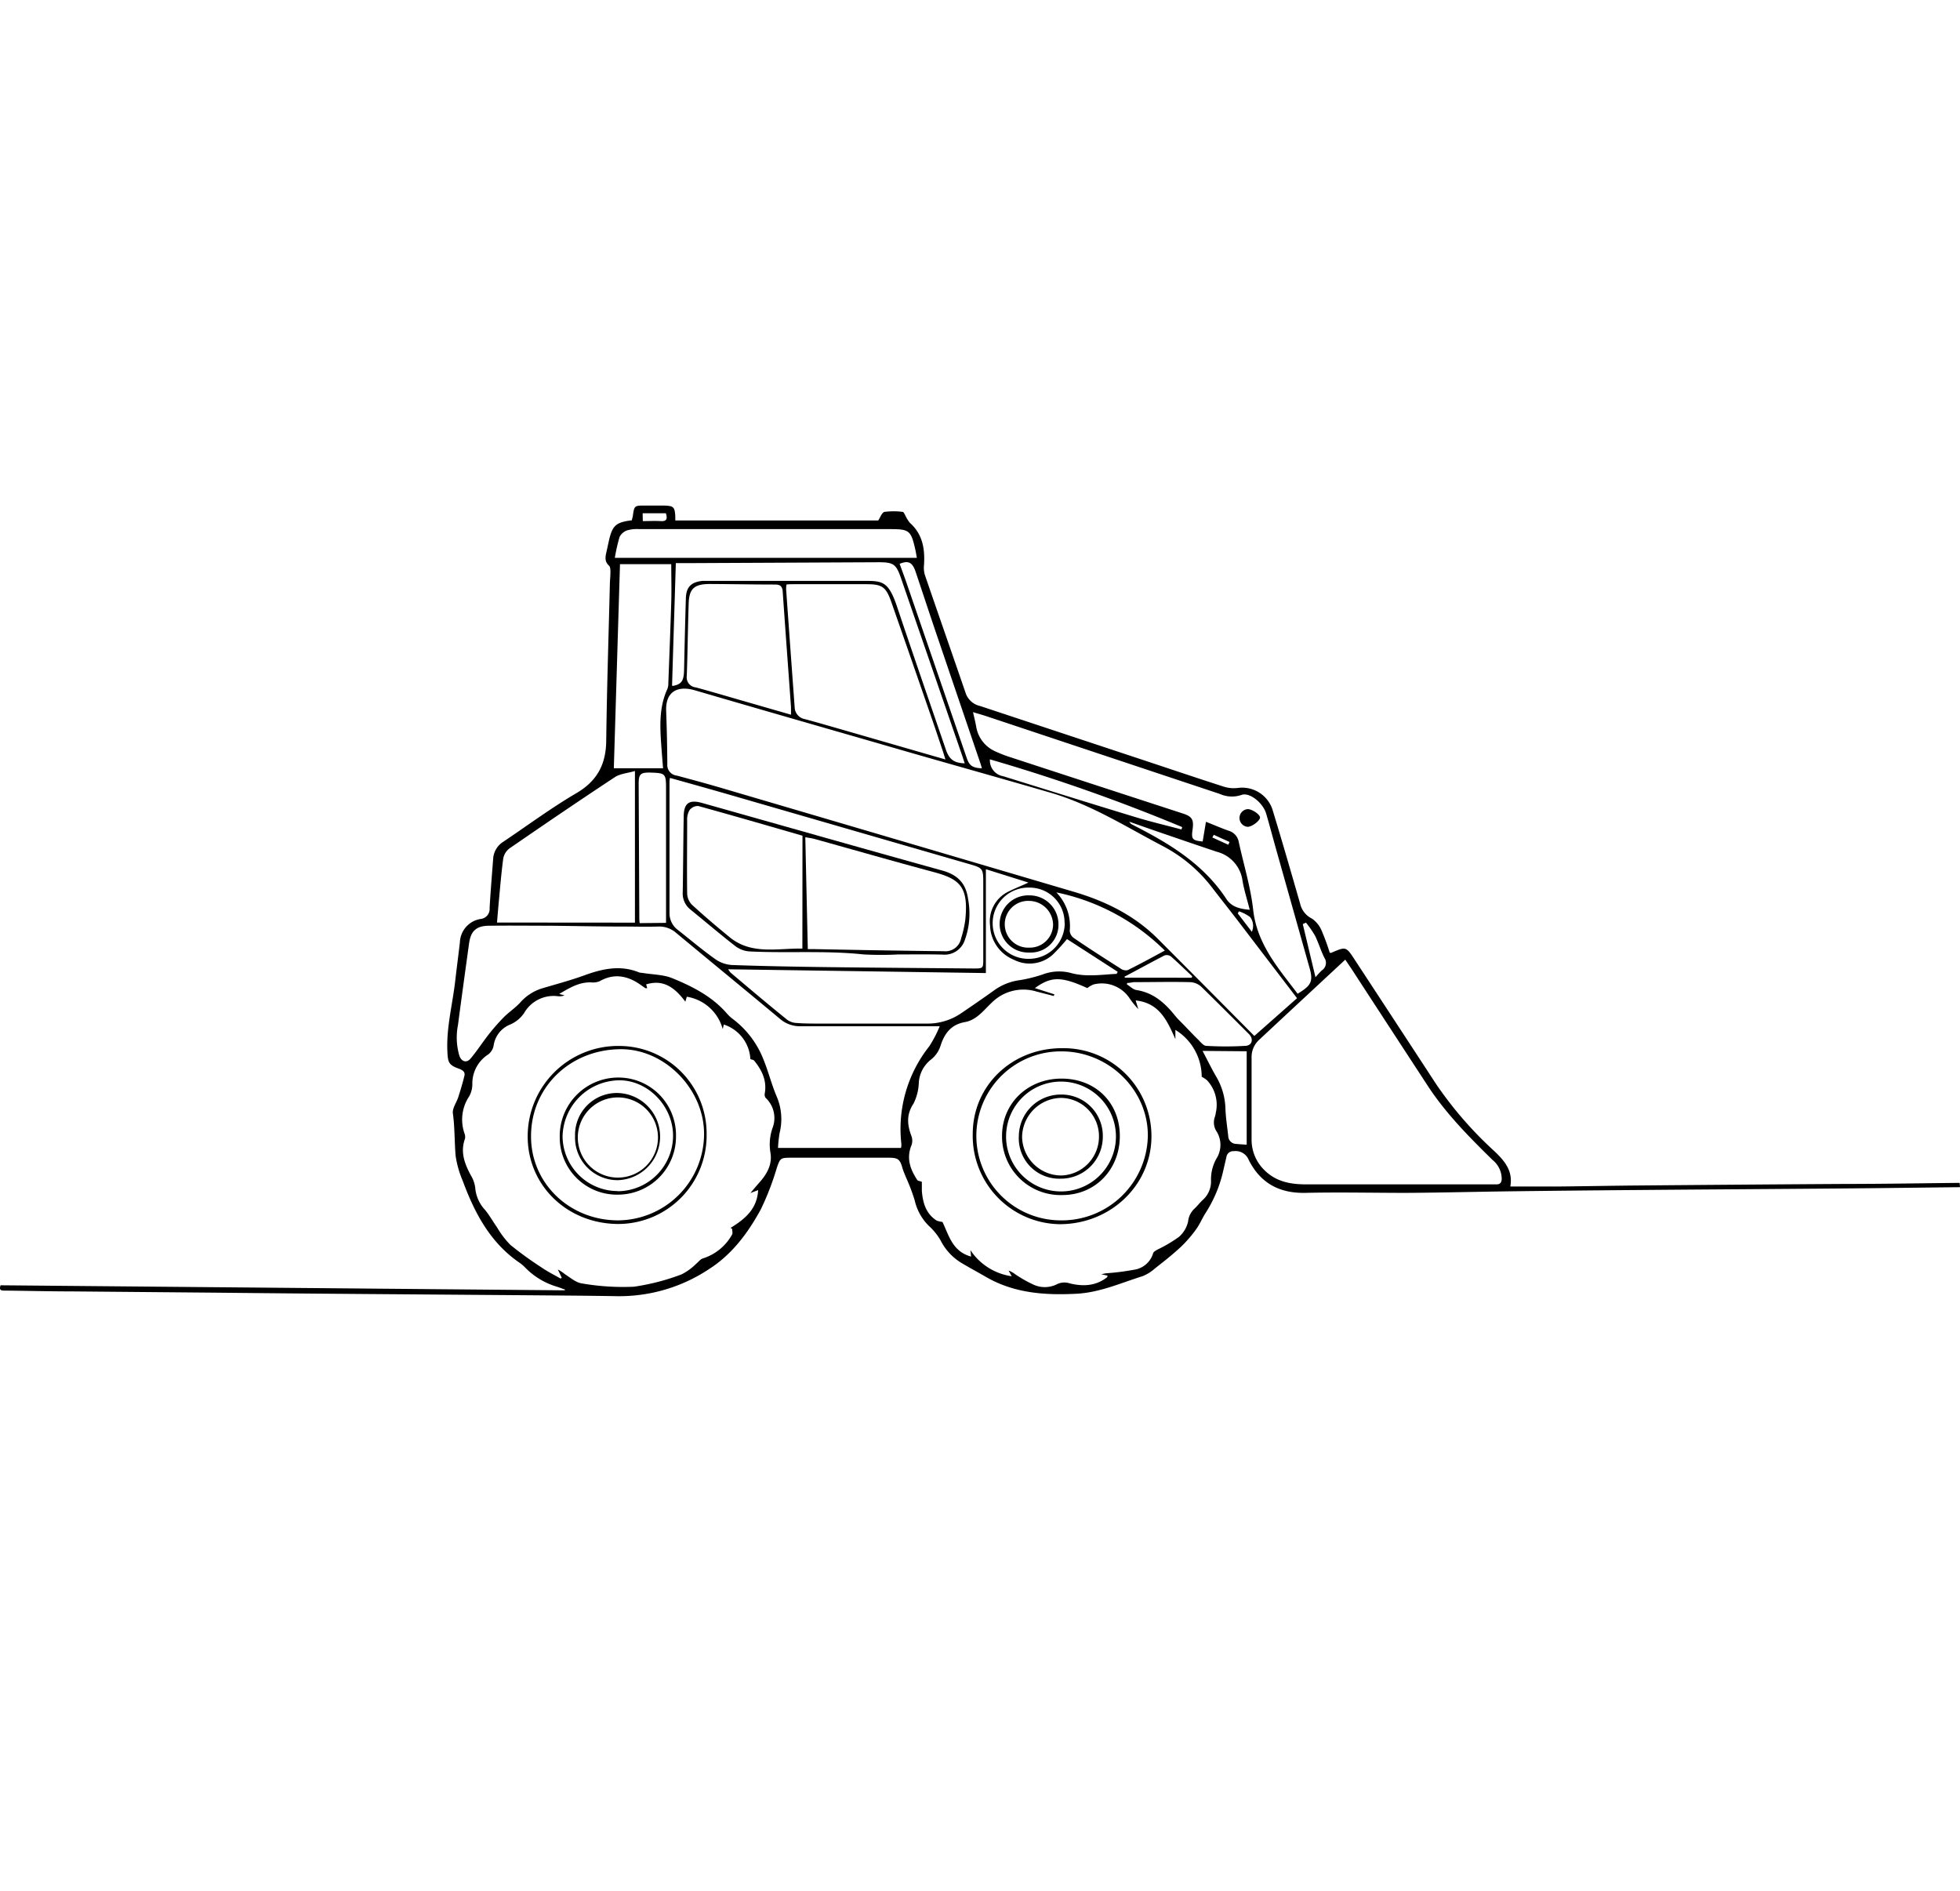 <svg xmlns="http://www.w3.org/2000/svg" viewBox="0 0 368.61 355.7"><g id="OBJECTS"><path d="M368.61,223.27c-7.35.08-14.7.18-22.05.24-12.75.11-25.49.18-38.24.29q-11.86.09-23.73.24c-6.7.08-13.41.26-20.11.3-6.36,0-12.71-.15-19.06,0-4.88.08-8.41-1.88-10.58-6.2A2.65,2.65,0,0,0,232,216.5a1.27,1.27,0,0,0-1.35,1.09c-.2.89-.42,1.78-.62,2.68a24.58,24.58,0,0,1-3.33,7.9c-.63,1-1.06,2.07-1.74,3a23.35,23.35,0,0,1-2.87,3.32c-1.54,1.44-3.21,2.75-4.87,4.05a7.94,7.94,0,0,1-2.32,1.46c-4.1,1.28-8.05,3.08-12.44,3.31-6,.31-11.82-.1-17.15-3.23-1.52-.88-3.07-1.71-4.57-2.61a10.4,10.4,0,0,1-3.84-4.18,11.31,11.31,0,0,0-2.16-2.69,9.8,9.8,0,0,1-2.71-4.82,34.19,34.19,0,0,0-1.6-4.25c-.24-.62-.54-1.24-.72-1.89-.46-1.61-.82-1.91-2.53-1.91l-13.31,0h-5.28c-1.81,0-1.89.15-2.49,1.89a51.73,51.73,0,0,1-3,7.79c-2.4,4.42-5.41,8.48-9.7,11.23a30.52,30.52,0,0,1-17.29,5.13c-5.83-.1-11.67-.13-17.5-.18l-31.41-.24q-13.31-.1-26.61-.24l-27.2-.24c-4.16,0-8.31-.11-12.46-.15-.63,0-1.17,0-.82-1l106.12.95,0-.15c-.48-.18-1-.37-1.45-.52a13.77,13.77,0,0,1-6-3.6,6.78,6.78,0,0,0-1-.87c-5.55-3.77-8.51-9.37-10.75-15.44a19,19,0,0,1-1.34-4.7c-.23-2.68-.15-5.37-.52-8-.13-.94.66-2,1-3,.43-1.35.84-2.7,1.17-4.07.16-.66-.22-1-.91-1.29-2-.7-2.2-1.16-2.29-3.24-.22-4.6,1-9,1.5-13.55.27-2.34.58-4.68.85-7a4.62,4.62,0,0,1,3.88-4.41,1.89,1.89,0,0,0,1.71-2.05c.17-3.11.44-6.21.67-9.32a4.07,4.07,0,0,1,1.91-3.16c4.58-3.07,9-6.36,13.77-9.15,3.89-2.3,5.52-5.4,5.58-9.8.12-9.74.44-19.49.68-29.23,0-.84.11-1.67.11-2.51,0-.42,0-1-.28-1.24-.87-.8-.67-1.7-.45-2.65.14-.62.27-1.25.41-1.87.66-3,1.3-3.63,4.36-4,0-.24.13-.5.17-.77.27-2,.31-2,2.28-2,1.2,0,2.4,0,3.6,0,1.78.06,2,.25,2.11,2,0,.24,0,.47,0,.8h38.17c.38-.56.68-1.51,1.17-1.61a13.18,13.18,0,0,1,3.44,0c.15,0,.3.37.44.58a6.52,6.52,0,0,0,.91,1.49c2.39,2.13,2.83,4.88,2.65,7.87a4.88,4.88,0,0,0,.14,1.87c2.56,7.47,5.17,14.92,7.73,22.39a3.72,3.72,0,0,0,2.69,2.31l31.81,10.54c4.69,1.56,9.38,3.14,14.08,4.65a6.32,6.32,0,0,0,2.56.22,6,6,0,0,1,6.5,4c1.81,5.91,3.52,11.85,5.23,17.79a4.14,4.14,0,0,0,2.2,2.77,5.18,5.18,0,0,1,1.86,2.33,42.05,42.05,0,0,1,1.5,4.1c.16,0,.25.06.31,0,2.74-1.18,2.75-1.19,4.38,1.3q7.68,11.71,15.35,23.45a71.56,71.56,0,0,0,11,12.64c1.9,1.82,3.44,3.67,2.92,6.57,3.22,0,6.28,0,9.35,0,5-.05,9.91-.15,14.86-.19q19.37-.17,38.72-.29c7.19,0,14.38-.13,21.57-.2ZM243.93,187.73c-3.74-4.89-7.38-9.65-11-14.4-1.6-2.09-3.24-4.15-4.85-6.24a27.93,27.93,0,0,0-9.21-7.87c-6.89-3.6-13.49-7.82-21-10.05C187,146,176.14,143,165.29,139.83c-11.53-3.32-23.07-6.63-34.59-10-3-.89-5.56,0-5.42,3.86q.19,5,.22,10a2,2,0,0,0,1.77,2.17c2.66.71,5.31,1.43,8,2.21q33.28,9.79,66.56,19.61c6,1.76,11.46,4.42,15.92,8.88q9.09,9.12,18.15,18.27ZM137.69,231.1l-.3-.17c2.68-1.65,5-3.53,5.19-7.11l-1.45.55c.57-.68,1.15-1.38,1.76-2.06,1.4-1.59,2.38-3.38,2-5.55a9.34,9.34,0,0,1,.38-4.57,5.2,5.2,0,0,0-1.29-5.73,1.11,1.11,0,0,1-.15-.84c.42-2.42-.55-4.37-2-6.15-.13-.16-.43-.18-.71-.29a7.23,7.23,0,0,0-5-6.5l-.2.86a8.38,8.38,0,0,0-6.76-6.09l-.27.94c-2.32-3.16-4.54-4.12-7.37-3.26l.2.72c-.17,0-.26,0-.32,0-.3-.19-.59-.4-.89-.61-2.43-1.73-5-2.26-7.73-.71a3.18,3.18,0,0,1-1.61.22c-2.25-.06-4,1-6,2.18l1,.26a2.57,2.57,0,0,1-1.23.17,6.38,6.38,0,0,0-6.37,3.16,6.08,6.08,0,0,1-2.62,2.16,5,5,0,0,0-3.12,4,2.74,2.74,0,0,1-1,1.62,6.49,6.49,0,0,0-3,5.46,4.75,4.75,0,0,1-.57,2.39,7.9,7.9,0,0,0-.91,7,1.8,1.8,0,0,1,.1,1c-.91,2.5-.08,4.69,1.08,6.86a5.91,5.91,0,0,1,.84,2.33,6.91,6.91,0,0,0,1.83,4.18c.84,1,1.5,2.22,2.28,3.31a16.89,16.89,0,0,0,2.51,3.3,69,69,0,0,0,6,4.33c1.1.75,2.3,1.35,3.45,2l.2-.17-.73-1.54a7.3,7.3,0,0,1,1.33.88c1,.64,2.08,1.59,3.2,1.74a45.17,45.17,0,0,0,9.76.62,42,42,0,0,0,9-2.33,10.78,10.78,0,0,0,2.74-2c.43-.34.79-.87,1.27-1a9.54,9.54,0,0,0,5.5-4.54C137.82,231.86,137.69,231.45,137.69,231.1ZM198.29,187l-.11.31-3.21-.82a8.44,8.44,0,0,0-8.5,2.12c-1.48,1.39-2.78,3.21-5,3.61-2.58.46-3.84,2.1-4.59,4.47a5.47,5.47,0,0,1-1.69,2.5,6,6,0,0,0-2.39,4.36,9.46,9.46,0,0,1-1,4c-1.37,2.08-1.19,4-.38,6.13a2.54,2.54,0,0,1,0,1.7c-1,2.43-.24,4.53,1.09,6.54.12.18.48.19.86.34,0,.44,0,1.08,0,1.72.18,2.21.75,4.26,2.77,5.56a4,4,0,0,0,1.1.26c1.19,2.42,1.84,5.57,5.39,6.52l-.12-1.2a11.19,11.19,0,0,0,7.76,4.9l-.59-1.07a4.63,4.63,0,0,1,1.24.69,24.18,24.18,0,0,0,3.3,1.89,5.11,5.11,0,0,0,4.42.06,3.16,3.16,0,0,1,2.47-.25c2.5.63,4.91.55,7.06-1.1.08-.06.09-.2.14-.33l-1.2-.27c.5-.1.72-.15.94-.18a47.23,47.23,0,0,0,5.21-.66,4.39,4.39,0,0,0,3.61-3.12c.08-.29.54-.51.86-.7a26.29,26.29,0,0,0,4-2.37,5.42,5.42,0,0,0,1.71-2.87,3.81,3.81,0,0,1,1.1-2.34c.59-.53,1.08-1.18,1.66-1.73a4.64,4.64,0,0,0,1.55-3.64,8,8,0,0,1,1-4.1,4.82,4.82,0,0,0,.14-5,3.11,3.11,0,0,1-.39-2.95,5.83,5.83,0,0,0,.15-.7,6.76,6.76,0,0,0-1.65-6.12,6.12,6.12,0,0,0-1-.66,10.35,10.35,0,0,0-4.95-8.81v1.74c-1.54-3.48-3-6.8-7.47-7.28l.5,1.63a15.52,15.52,0,0,1-1.62-2,6.27,6.27,0,0,0-6.82-2.63,4.59,4.59,0,0,0-1.15.68c-4.85-2.21-6.78-2.24-9.86,0Zm-21.58,6h-1.65c-8.15,0-16.31,0-24.46,0a5.72,5.72,0,0,1-3.93-1.4c-6.47-5.4-13-10.74-19.48-16.13a4.83,4.83,0,0,0-3.38-1.22c-2.28.07-4.56,0-6.83,0-4.56,0-9.11-.11-13.66-.15-3.76,0-7.52-.05-11.27,0-2.45,0-3.51.95-3.84,3.36-.7,5.1-1.41,10.2-2.08,15.31a12.12,12.12,0,0,0,.27,5.8c.39,1.1,1.35,1.39,2.08.53,1.08-1.27,2-2.67,3-4s2.08-2.57,3.23-3.76c1-1,2.17-1.76,3.11-2.78a9,9,0,0,1,4.16-2.69c2.68-.8,5.38-1.51,8-2.47,3.39-1.23,6.75-1.95,10.24-.51a2.89,2.89,0,0,0,.59.08c1.89.32,3.91.3,5.63,1,3.8,1.56,7.48,3.42,10.26,6.63a7.4,7.4,0,0,0,1.24,1.13,17.52,17.52,0,0,1,5.71,7.7c.89,2.21,1.47,4.55,2.4,6.74a10.78,10.78,0,0,1,.57,6.9,23,23,0,0,0-.3,2.82h23.12a2,2,0,0,0,.07-.34,3.85,3.85,0,0,0,0-.48,25,25,0,0,1,5.25-18.29A22.93,22.93,0,0,0,176.71,193.05ZM253,180.48c-5.49,5.11-10.85,10.08-16.19,15.07a4.37,4.37,0,0,0-1.43,3.31c0,5.11,0,10.22,0,15.34a8,8,0,0,0,2.64,6.08c2.14,2,4.8,2.46,7.56,2.46,11.71,0,23.42,0,35.13,0h.71c.66,0,.92-.27,1-.92a4.58,4.58,0,0,0-1.7-3.65c-4.46-4.37-8.84-8.79-12.27-14.06q-7.19-11-14.39-22.07C253.72,181.56,253.4,181.06,253,180.48Zm-75.2-37.65c-.22-.73-.35-1.17-.5-1.61-.84-2.5-1.67-5-2.54-7.48q-3.56-10.29-7.15-20.57c-1-2.81-1.72-3.3-4.64-3.3-4.6,0-9.19,0-13.79,0-.42,0-.84,0-1.27.06a6.11,6.11,0,0,0-.07.85q.79,11.1,1.61,22.22a2.33,2.33,0,0,0,1.95,2.25c2.42.65,4.84,1.36,7.25,2.05Zm-58.39,30.69V145c-1.39.41-2.77.5-3.78,1.16-6.66,4.39-13.26,8.88-19.83,13.41a3.07,3.07,0,0,0-1.16,1.92c-.39,2.93-.62,5.87-.9,8.81-.09,1.05-.18,2.11-.27,3.2Zm81.26,3.09a37.08,37.08,0,0,1-2.63,2.88,6.48,6.48,0,0,1-7.38,1,7.16,7.16,0,0,1-4.46-6.44,6.2,6.2,0,0,1,3.62-6.45c1.11-.56,2.28-1,3.59-1.62l-8-2.51V183l-48.47-.71a4.46,4.46,0,0,0,.47.64c3.55,3,7.09,6,10.68,8.89a3.24,3.24,0,0,0,1.77.57c1.39.11,2.79.11,4.19.11,6.7,0,13.41,0,20.12,0a11.17,11.17,0,0,0,6.45-1.85q3.24-2.18,6.4-4.44a10.58,10.58,0,0,1,4.72-1.87,26.58,26.58,0,0,0,4.39-1.09,8.7,8.7,0,0,1,5.17-.29c2.88.82,5.78.34,8.68.19.05,0,.08-.13.23-.38Zm25.51-18.35.62-3.71c1.54.61,2.89,1.2,4.28,1.69a2.67,2.67,0,0,1,1.89,2.11c.92,4.25,2.23,8.45,2.71,12.75.73,6.49,4.74,11,8.36,15.79,2.64-1.6,3-2.34,2.15-5.18q-3-10.65-6-21.29c-.7-2.46-1.34-4.93-2.06-7.38-.6-2.08-3.18-4.12-4.67-3.53a5.57,5.57,0,0,1-4.06-.2L185.52,134.7c-.81-.27-1.63-.49-2.53-.77.23,1,.44,1.85.59,2.67a6.16,6.16,0,0,0,3.54,4.68,24.16,24.16,0,0,0,3,1.16q16.22,5.31,32.42,10.58c1.69.56,2,1.18,1.74,3S224.25,158.07,226.19,158.26ZM126,146.3a6.22,6.22,0,0,0-.09.66q0,12.42,0,24.82a3.92,3.92,0,0,0,1.65,3.17c2.32,1.83,4.58,3.75,7,5.46a6.06,6.06,0,0,0,3.18,1.08c6.1.22,12.21.32,18.32.4,9,.11,18,.17,27,.25,1.85,0,1.86,0,1.86-1.82q0-7,0-14c0-3.08,0-3.07-3-3.92L139.05,150C134.77,148.75,130.47,147.55,126,146.3Zm22.76-11.89c0-.59,0-1,0-1.43-.52-7.25-1.06-14.49-1.56-21.74-.07-.95-.46-1.31-1.43-1.31-4.07,0-8.14-.08-12.21-.1-3,0-4,.84-4.05,3.88-.15,4.47-.19,8.94-.35,13.41a1.9,1.9,0,0,0,1.71,2.16c3,.81,6,1.71,9,2.57ZM116.6,106.1c-.39,12.83-.77,25.59-1.16,38.39h9.26c-.12-1.5-.24-2.93-.34-4.36-.26-3.6-.41-7.18,1.16-10.58a2.84,2.84,0,0,0,.17-1.06c.19-5.1.4-10.2.55-15.31.07-2.34,0-4.68,0-7.08Zm-1-1.19h56.83c-.11-.6-.19-1.11-.3-1.6-.81-3.55-1.12-3.8-4.73-3.8H120.2a6.74,6.74,0,0,0-2.25.23,2.56,2.56,0,0,0-1.43,1.24A32.77,32.77,0,0,0,115.63,104.91Zm65.83,38.65c-.18-.55-.32-1-.48-1.46l-11.5-33.36c-.92-2.67-1.42-3-4.25-3l-34.51.16H127.1c-.24,7.87-.48,15.47-.71,23.06.17,0,.26.07.33,0,1.49-.31,1.89-1,1.93-2.94.1-4.51.2-9,.34-13.53.07-2.12,1-3,3.07-3.24.47,0,1,0,1.43,0,9.43,0,18.86,0,28.29,0,4.06,0,5.24-.29,7,5.07,3,8.95,6.1,17.88,9.16,26.82C178.58,142.87,179.47,143.5,181.46,143.56Zm-56.17,30V170.3q0-11,0-22c0-2.79-.12-2.91-2.85-3-2-.05-2.31.27-2.3,2.23l.12,24.67c0,.46,0,.92.07,1.41Zm73.37-5.76a9.08,9.08,0,0,1,2.55,7.28,1.81,1.81,0,0,0,.76,1.32c2.9,2,5.85,3.87,8.8,5.75a1.68,1.68,0,0,0,1.32.31c2.33-1.15,4.62-2.4,7-3.69A40.57,40.57,0,0,0,198.66,167.83Zm13.4,17-.12.31c.61.38,1.19,1,1.85,1.09,3.15.5,5.3,2.41,7.19,4.77.52.65,1.14,1.22,1.72,1.82.87.9,1.73,1.82,2.62,2.69.48.46,1,1.18,1.54,1.21a63.17,63.17,0,0,0,7.41,0c1.26-.07,1.55-1.3.66-2.2-3-3-6-6-9-8.94a3.33,3.33,0,0,0-2.09-.84c-3.55-.09-7.1,0-10.65,0C212.81,184.78,212.43,184.84,212.06,184.87Zm14.13,12.84c.92,1.74,1.7,3.35,2.59,4.88a12.42,12.42,0,0,1,1.71,5.91c.06,1.75.34,3.49.53,5.23a1.51,1.51,0,0,0,1.47,1.47c.65.07,1.31.1,2,.15V197.71ZM184.66,144.5c-.09-.32-.15-.55-.22-.77q-4-11.76-8-23.53c-1.44-4.22-2.83-8.46-4.25-12.69-.6-1.77-1.37-2.15-3-1.47.43,1.18.88,2.37,1.29,3.56l11.31,32.9C182.3,144,182.87,144.41,184.66,144.5Zm27.68,10c.28.34.31.42.38.46l.84.44c6.66,3.41,12.93,7.28,17.14,13.76,1,1.45,2.58,1.79,4.33,1.94-.5-2-1.06-3.7-1.36-5.5a6.5,6.5,0,0,0-4.79-5.4c-3.48-1.16-6.94-2.35-10.41-3.54C216.52,156,214.59,155.31,212.34,154.52Zm9.87,1.47.12-.42a338.83,338.83,0,0,0-36.16-12.74,3,3,0,0,0,2.49,3.17c8.22,2.55,16.44,5.13,24.68,7.63C216.27,154.51,219.25,155.21,222.21,156Zm-22,17.58a6.57,6.57,0,0,0-6.62-6.62,6.7,6.7,0,1,0,.1,13.39A6.71,6.71,0,0,0,200.24,173.57Zm23.9,10.33.11-.27c-1.33-1.25-2.64-2.53-4-3.73a1.37,1.37,0,0,0-1.2-.2c-2.53,1.3-5,2.67-7.54,4l.07.19Zm21.49-10.36-.59.27,2.39,10a15,15,0,0,1,1.19-1.29,1.69,1.69,0,0,0,.49-2.36c-.68-1.35-1.1-2.82-1.77-4.17A19.54,19.54,0,0,0,245.63,173.54ZM120.89,98c1.2,0,2.28-.06,3.34,0,1.25.09,1.29-.52,1-1.47h-4.37Zm114.54,77.24a2.73,2.73,0,0,0-.33-2.77,7.51,7.51,0,0,0-2.09-1.08l-.23.39ZM228.27,157l-.27.5,3,1.37.24-.52Z"/><path d="M132.89,213.4a16.64,16.64,0,0,1-16.55,16.79c-9.63,0-17.11-7.21-17.1-16.48a17,17,0,0,1,17.21-17A16.46,16.46,0,0,1,132.89,213.4Zm-16.64,16.11a16.29,16.29,0,0,0,16.16-16.19c.05-8.42-7.33-16-15.59-16-9.58,0-17,7.17-16.95,16.45C99.89,222.57,107.12,229.51,116.25,229.51Z"/><path d="M182.94,213.28c0-9.13,7.37-16.17,16.82-16.15a16.54,16.54,0,0,1,16.79,16.65c-.05,9.18-7.76,16.49-17.33,16.45A16.61,16.61,0,0,1,182.94,213.28Zm16.75-15.55a15.89,15.89,0,1,0-.36,31.78,16.19,16.19,0,0,0,16.54-15.9C215.92,205,208.57,197.76,199.69,197.73Z"/><path d="M234.65,152.17c.84,0,2.3,1,2.32,1.57s-1.46,1.74-2.32,1.76a1.67,1.67,0,0,1,0-3.33Z"/><path d="M168.92,179.5a63.44,63.44,0,0,1-6.47,0c-7.17-.77-14.37-.21-21.54-.57a4.92,4.92,0,0,1-2.62-1c-2.87-2.23-5.63-4.59-8.45-6.88a3.84,3.84,0,0,1-1.44-3.26c.08-4.71.1-9.42.18-14.13,0-2.61,1-3.34,3.46-2.65,15.05,4.24,30.07,8.52,45.13,12.7,3,.82,4.54,2.47,4.92,5.53a14.56,14.56,0,0,1-.63,7.52,4,4,0,0,1-4.15,2.77C174.51,179.46,171.72,179.5,168.92,179.5Zm-17-1c.52,0,1,0,1.38,0l9.46.18c4.91.08,9.81.16,14.72.21a3,3,0,0,0,3.27-2.41,20.22,20.22,0,0,0,.79-3.49c.63-6.23-1-7.66-6-9-7.46-2-14.9-4.14-22.35-6.21-.52-.14-1.06-.2-1.74-.33Zm-1-21.33c-6.57-1.9-13.08-3.79-19.61-5.59a2,2,0,0,0-1.62.76,3.48,3.48,0,0,0-.46,1.93c0,4.6-.06,9.19,0,13.78a3.19,3.19,0,0,0,.9,2.1c2.29,2.1,4.66,4.12,7.07,6.09,4.13,3.39,9,2.07,13.7,2.16Z"/><path d="M193.61,179.14a5.38,5.38,0,1,1,0-10.75,5.43,5.43,0,0,1,5.45,5.37A5.21,5.21,0,0,1,193.61,179.14Zm0-.92a4.37,4.37,0,0,0,4.44-4.38,4.55,4.55,0,0,0-4.48-4.41,4.4,4.4,0,1,0,0,8.79Z"/><path d="M127.13,213.6a10.91,10.91,0,0,1-10.72,11.07,10.75,10.75,0,0,1-11.14-10.86,11,11,0,0,1,11-11.16A10.82,10.82,0,0,1,127.13,213.6Zm-11,10.43a10.46,10.46,0,0,0,10.45-10.44c0-5.54-4.7-10.43-10.1-10.42a10.78,10.78,0,0,0-10.68,10.59A10.38,10.38,0,0,0,116.12,224Z"/><path d="M199.76,224.75a11,11,0,0,1-11.31-11.13c0-6.13,4.84-10.78,11.21-10.77s10.94,4.51,10.94,10.8S206,224.76,199.76,224.75Zm-.32-.68a10.33,10.33,0,1,0,.2-20.66,10.33,10.33,0,1,0-.2,20.66Z"/><path d="M108.15,213.68a7.86,7.86,0,0,1,8.08-8.12,8.2,8.2,0,0,1,0,16.39A8,8,0,0,1,108.15,213.68Zm15.59,0a7.54,7.54,0,0,0-15.07-.05,7.54,7.54,0,1,0,15.07.05Z"/><path d="M199.48,221.67a7.59,7.59,0,0,1-7.87-8,7.88,7.88,0,0,1,7.88-7.82,7.76,7.76,0,0,1,7.91,8A7.87,7.87,0,0,1,199.48,221.67Zm.05-15.19a7.46,7.46,0,0,0-7.31,7.34,7.39,7.39,0,0,0,7.38,7.25,7.31,7.31,0,0,0,7.08-7.28A7.22,7.22,0,0,0,199.53,206.48Z"/></g></svg>